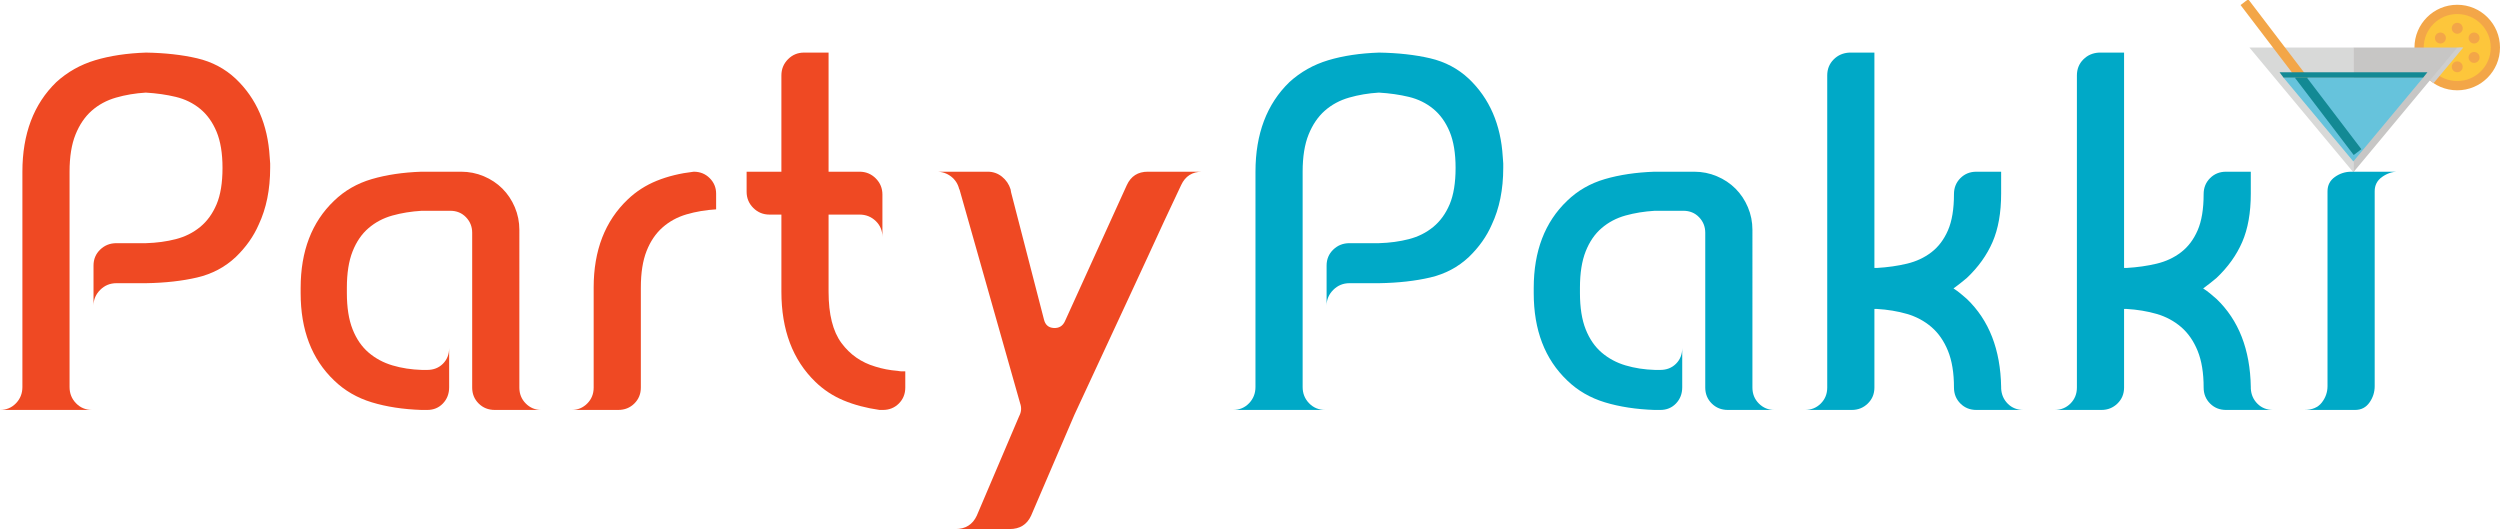 <?xml version="1.0" encoding="utf-8"?>
<!-- Generator: Adobe Illustrator 16.0.0, SVG Export Plug-In . SVG Version: 6.00 Build 0)  -->
<!DOCTYPE svg PUBLIC "-//W3C//DTD SVG 1.1//EN" "http://www.w3.org/Graphics/SVG/1.1/DTD/svg11.dtd">
<svg version="1.1" id="Layer_1" xmlns="http://www.w3.org/2000/svg" xmlns:xlink="http://www.w3.org/1999/xlink" x="0px" y="0px"
	 width="520px" height="110.044px" viewBox="0 0 520 110.044" enable-background="new 0 0 520 110.044" xml:space="preserve">
<path fill="#F3A648" d="M520,9.889c0,4.914-3.981,8.894-8.895,8.894c-4.912,0-8.896-3.98-8.896-8.894
	c0-4.913,3.983-8.897,8.896-8.897C516.019,0.992,520,4.976,520,9.889"/>
<path fill="#FDC63B" d="M511.105,16.86c-3.845,0-6.972-3.127-6.972-6.97c0-3.846,3.127-6.973,6.972-6.973
	c3.846,0,6.972,3.126,6.972,6.973C518.077,13.732,514.951,16.86,511.105,16.86"/>
<path fill="#F3A648" d="M512.246,5.883c0,0.629-0.511,1.139-1.141,1.139c-0.629,0-1.138-0.51-1.138-1.139
	c0-0.628,0.509-1.138,1.138-1.138C511.735,4.745,512.246,5.255,512.246,5.883"/>
<path fill="#F3A648" d="M508.172,6.917c0.545,0.318,0.733,1.014,0.42,1.557c-0.316,0.544-1.013,0.733-1.557,0.418
	c-0.544-0.313-0.732-1.012-0.417-1.557C506.932,6.792,507.628,6.603,508.172,6.917"/>
<path fill="#F3A648" d="M507.032,10.964c0.547-0.315,1.245-0.13,1.557,0.415c0.313,0.544,0.128,1.241-0.417,1.556
	c-0.544,0.315-1.241,0.131-1.556-0.418C506.303,11.975,506.491,11.277,507.032,10.964"/>
<path fill="#F3A648" d="M509.974,13.903c0-0.627,0.508-1.134,1.13-1.132c0.626-0.002,1.134,0.505,1.134,1.128
	c0,0.624-0.507,1.132-1.132,1.129C510.481,15.028,509.974,14.522,509.974,13.903"/>
<path fill="#F3A648" d="M514.039,12.937c-0.546-0.317-0.733-1.015-0.419-1.557c0.315-0.546,1.013-0.731,1.559-0.417
	c0.543,0.313,0.732,1.013,0.416,1.557C515.281,13.062,514.581,13.249,514.039,12.937"/>
<path fill="#F3A648" d="M515.179,8.892c-0.546,0.313-1.242,0.129-1.556-0.416c-0.317-0.543-0.13-1.241,0.416-1.56
	c0.542-0.312,1.242-0.124,1.556,0.418C515.908,7.88,515.722,8.578,515.179,8.892"/>
<g>
	<g>
		<defs>
			<rect id="SVGID_1_" x="502.464" y="9.849" width="9.894" height="7.447"/>
		</defs>
		<clipPath id="SVGID_2_">
			<use xlink:href="#SVGID_1_"  overflow="visible"/>
		</clipPath>
		<path clip-path="url(#SVGID_2_)" fill="#CECECE" d="M502.464,11.964c0.53,2.212,1.882,4.106,3.722,5.332l6.172-7.407
			c0,0-0.38-0.09-1.252,0C508.424,11.282,505.646,11.952,502.464,11.964"/>
	</g>
</g>
<polygon fill="#D8D9D8" points="467.88,9.889 489.494,35.835 489.494,9.889 "/>
<polygon fill="#C7C6C5" points="489.494,9.889 489.494,35.835 511.105,9.889 "/>
<rect x="477.556" y="-3.378" transform="matrix(-0.795 0.606 -0.606 -0.795 868.874 -261.242)" fill="#F3A648" width="2.004" height="39.002"/>
<polygon fill="#66C3DC" points="504.007,16.155 474.978,16.155 489.494,33.58 "/>
<polygon fill="#138994" points="489.575,32.246 491.169,31.03 479.843,16.155 477.324,16.155 "/>
<polygon fill="#138994" points="474.978,16.155 474.144,15.028 504.909,15.028 504.007,16.155 "/>
<path fill="#EF4923" d="M30.377,10.939c3.97,0.066,7.511,0.462,10.624,1.188c3.112,0.729,5.792,2.148,8.043,4.262
	c4.301,4.098,6.652,9.514,7.05,16.253c0,0.198,0.016,0.413,0.05,0.645c0.032,0.232,0.05,0.48,0.05,0.742v0.892
	c0,4.494-0.795,8.425-2.383,11.794c-1.059,2.445-2.648,4.691-4.767,6.739C46.792,55.57,44.112,56.99,41,57.717
	c-3.112,0.728-6.654,1.124-10.624,1.188h-6.158c-1.325,0-2.452,0.463-3.377,1.389c-0.925,0.925-1.389,2.016-1.389,3.269v-8.324
	c0-1.32,0.461-2.428,1.386-3.32c0.924-0.892,2.046-1.337,3.366-1.337h6.138c2.244-0.065,4.323-0.348,6.237-0.843
	c1.913-0.495,3.597-1.337,5.049-2.527c1.453-1.19,2.591-2.757,3.417-4.708c0.824-1.948,1.237-4.475,1.237-7.582
	c0-3.038-0.414-5.548-1.239-7.532c-0.827-1.982-1.966-3.567-3.42-4.757c-1.453-1.189-3.138-2.015-5.054-2.478
	c-1.917-0.461-3.999-0.759-6.244-0.892c-2.18,0.133-4.247,0.479-6.193,1.04c-1.95,0.563-3.635,1.472-5.055,2.726
	c-1.422,1.256-2.544,2.908-3.369,4.955c-0.828,2.049-1.239,4.625-1.239,7.73v44.796c0,1.322,0.448,2.445,1.347,3.37
	c0.896,0.926,2.009,1.387,3.339,1.387H0c1.322,0,2.429-0.461,3.321-1.387c0.892-0.925,1.338-2.048,1.338-3.37V35.715
	c0-7.861,2.348-14.073,7.05-18.631c2.316-2.114,5.014-3.633,8.092-4.56C22.88,11.6,26.405,11.072,30.377,10.939"/>
<path fill="#EF4923" d="M112.583,85.268h-9.664c-1.334,0-2.453-0.444-3.355-1.337c-0.9-0.893-1.351-1.998-1.351-3.321V48.401
	c0-1.254-0.431-2.329-1.29-3.221s-1.949-1.337-3.271-1.337h-5.946c-2.18,0.133-4.212,0.462-6.094,0.989
	c-1.883,0.527-3.536,1.399-4.956,2.618c-1.42,1.218-2.527,2.832-3.319,4.841c-0.793,2.011-1.189,4.531-1.189,7.558v1.087
	c0,3.033,0.396,5.551,1.192,7.561c0.795,2.01,1.906,3.624,3.331,4.841c1.425,1.219,3.082,2.108,4.971,2.668
	c1.89,0.561,3.928,0.874,6.116,0.939h1.093c1.325,0,2.418-0.43,3.28-1.288c0.86-0.858,1.292-1.948,1.292-3.272v8.172
	c0,1.338-0.43,2.457-1.291,3.359c-0.861,0.903-1.954,1.354-3.276,1.354h-1.193c-3.839-0.131-7.283-0.66-10.33-1.586
	c-3.045-0.925-5.661-2.442-7.845-4.558c-4.636-4.427-6.954-10.473-6.954-18.138v-1.09c0-7.663,2.317-13.709,6.954-18.136
	c2.184-2.115,4.8-3.618,7.845-4.51c3.046-0.892,6.491-1.404,10.33-1.536h8.245c1.655,0,3.227,0.313,4.717,0.941
	c1.49,0.628,2.782,1.486,3.875,2.577c1.091,1.09,1.952,2.379,2.581,3.866c0.629,1.485,0.945,3.056,0.945,4.707V80.61
	c0,1.323,0.447,2.429,1.339,3.321C110.253,84.824,111.328,85.268,112.583,85.268"/>
<path fill="#EF4923" d="M130.592,41.463c1.734-1.65,3.742-2.94,6.022-3.865c2.278-0.925,4.84-1.552,7.682-1.883
	c1.32,0,2.429,0.447,3.319,1.338c0.892,0.892,1.338,1.967,1.338,3.221v3.271c-2.18,0.133-4.229,0.479-6.144,1.04
	c-1.917,0.563-3.584,1.471-5.005,2.726c-1.421,1.256-2.528,2.891-3.32,4.906c-0.792,2.016-1.188,4.544-1.188,7.581V80.61
	c0,1.322-0.452,2.429-1.353,3.32c-0.901,0.893-2.019,1.337-3.354,1.337h-9.665c1.254,0,2.328-0.444,3.22-1.337
	c0.893-0.892,1.338-1.998,1.338-3.32V59.797C123.484,52.067,125.854,45.957,130.592,41.463"/>
<path fill="#EF4923" d="M188.299,77.241v3.369c0,1.322-0.446,2.429-1.337,3.32c-0.893,0.893-2,1.339-3.32,1.339h-0.496h-0.199
	c-2.774-0.396-5.269-1.058-7.482-1.982c-2.212-0.925-4.168-2.213-5.87-3.865c-4.711-4.559-7.064-10.803-7.064-18.731V44.635h-2.477
	c-1.323,0-2.446-0.462-3.37-1.388c-0.926-0.924-1.387-2.046-1.387-3.37v-4.162h7.234v-20.02c0-1.32,0.457-2.444,1.374-3.37
	c0.915-0.925,2.027-1.386,3.335-1.386h5.104v24.776h6.442c1.32,0,2.443,0.463,3.368,1.388c0.926,0.926,1.389,2.049,1.389,3.369
	v8.821c0-1.321-0.462-2.428-1.389-3.32c-0.925-0.892-2.048-1.338-3.368-1.338h-6.442V60.69c0,4.692,0.892,8.243,2.675,10.652
	c1.785,2.415,4.128,4.05,7.037,4.907c1.453,0.464,3.006,0.761,4.658,0.892c0.331,0.067,0.61,0.1,0.842,0.1H188.299z"/>
<path fill="#EF4923" d="M250.041,35.715c-2.048,0-3.503,0.926-4.361,2.775c-1.321,2.775-2.494,5.27-3.518,7.483
	c-1.024,2.213-2.196,4.757-3.516,7.631c-1.324,2.874-2.676,5.799-4.064,8.771c-3.239,7.002-6.938,14.964-11.1,23.885l-9.019,21.009
	c-0.859,1.849-2.346,2.775-4.459,2.775h-11.298c2.113,0,3.6-0.927,4.459-2.775l8.82-20.711c0.461-0.86,0.528-1.75,0.2-2.677
	l-12.587-44.4c0-0.065-0.017-0.099-0.049-0.099c-0.035,0-0.05-0.032-0.05-0.099c-0.264-1.056-0.827-1.916-1.685-2.577
	c-0.86-0.66-1.85-0.991-2.974-0.991h10.604c1.124,0,2.115,0.348,2.973,1.04c0.858,0.694,1.453,1.571,1.784,2.627l0.099,0.595
	l6.839,26.461c0.263,1.124,0.941,1.72,2.031,1.784c1.09,0.066,1.866-0.396,2.328-1.388l12.389-27.254l0.497-1.09
	c0.855-1.849,2.311-2.775,4.358-2.775h8.127H250.041z"/>
<path fill="#00A9C7" d="M286.857,10.939c3.971,0.066,7.513,0.462,10.625,1.188c3.11,0.729,5.791,2.148,8.042,4.262
	c4.303,4.098,6.652,9.514,7.051,16.253c0,0.198,0.016,0.413,0.05,0.645c0.033,0.232,0.05,0.48,0.05,0.742v0.892
	c0,4.494-0.794,8.425-2.384,11.794c-1.06,2.445-2.647,4.691-4.767,6.739c-2.251,2.115-4.932,3.534-8.042,4.262
	c-3.112,0.728-6.654,1.124-10.625,1.188H280.7c-1.325,0-2.451,0.463-3.378,1.389c-0.926,0.925-1.389,2.016-1.389,3.269v-8.324
	c0-1.32,0.462-2.428,1.386-3.32c0.923-0.892,2.047-1.337,3.367-1.337h6.138c2.243-0.065,4.322-0.348,6.236-0.843
	c1.915-0.495,3.599-1.337,5.05-2.527c1.452-1.19,2.591-2.757,3.417-4.708c0.823-1.948,1.236-4.475,1.236-7.582
	c0-3.038-0.413-5.548-1.238-7.532c-0.827-1.982-1.966-3.567-3.42-4.757c-1.453-1.189-3.139-2.015-5.056-2.478
	c-1.915-0.461-3.996-0.759-6.242-0.892c-2.182,0.133-4.245,0.479-6.193,1.04c-1.951,0.563-3.635,1.472-5.055,2.726
	c-1.422,1.256-2.545,2.908-3.37,4.955c-0.828,2.049-1.238,4.625-1.238,7.73v44.796c0,1.322,0.447,2.445,1.345,3.37
	c0.896,0.926,2.011,1.387,3.342,1.387h-19.156c1.32,0,2.427-0.461,3.32-1.387c0.892-0.925,1.338-2.048,1.338-3.37V35.715
	c0-7.861,2.349-14.073,7.051-18.631c2.315-2.114,5.013-3.633,8.092-4.56C279.361,11.6,282.886,11.072,286.857,10.939"/>
<path fill="#00A9C7" d="M369.065,85.268H359.4c-1.335,0-2.451-0.444-3.354-1.337c-0.901-0.893-1.353-1.998-1.353-3.321V48.401
	c0-1.254-0.431-2.329-1.288-3.221c-0.86-0.892-1.95-1.337-3.271-1.337h-5.947c-2.18,0.133-4.212,0.462-6.095,0.989
	c-1.883,0.527-3.535,1.399-4.954,2.618c-1.423,1.218-2.528,2.832-3.321,4.841c-0.793,2.011-1.188,4.531-1.188,7.558v1.087
	c0,3.033,0.396,5.551,1.191,7.561c0.797,2.01,1.907,3.624,3.331,4.841c1.424,1.219,3.082,2.108,4.971,2.668
	c1.889,0.561,3.927,0.874,6.115,0.939h1.094c1.325,0,2.419-0.43,3.279-1.288c0.861-0.858,1.293-1.948,1.293-3.272v8.172
	c0,1.338-0.431,2.457-1.291,3.359c-0.861,0.903-1.955,1.354-3.276,1.354h-1.194c-3.839-0.131-7.283-0.66-10.329-1.586
	c-3.046-0.925-5.661-2.442-7.844-4.558c-4.638-4.427-6.953-10.473-6.953-18.138v-1.09c0-7.663,2.315-13.709,6.953-18.136
	c2.183-2.115,4.798-3.618,7.844-4.51c3.046-0.892,6.49-1.404,10.329-1.536h8.245c1.654,0,3.229,0.313,4.717,0.941
	c1.49,0.628,2.781,1.486,3.875,2.577c1.092,1.09,1.953,2.379,2.582,3.866c0.628,1.485,0.943,3.056,0.943,4.707V80.61
	c0,1.323,0.446,2.429,1.338,3.321C366.735,84.824,367.808,85.268,369.065,85.268"/>
<path fill="#00A9C7" d="M420.896,85.268h-9.812c-1.322,0-2.428-0.444-3.32-1.337c-0.892-0.893-1.338-1.998-1.338-3.321
	c0-3.038-0.416-5.582-1.247-7.631c-0.832-2.047-1.979-3.699-3.44-4.956c-1.462-1.254-3.157-2.162-5.085-2.725
	c-1.928-0.561-4.021-0.906-6.283-1.039h-0.494V80.61c0,1.323-0.459,2.429-1.375,3.321s-2.027,1.337-3.335,1.337h-9.761
	c1.322,0,2.429-0.444,3.321-1.337c0.892-0.893,1.337-1.998,1.337-3.321V15.696c0-1.321,0.441-2.427,1.324-3.319
	c0.883-0.893,1.979-1.371,3.287-1.438h5.201v44.796h0.494c2.262-0.132,4.355-0.43,6.283-0.892c1.928-0.461,3.623-1.254,5.085-2.378
	c1.462-1.123,2.608-2.642,3.44-4.559c0.831-1.916,1.247-4.426,1.247-7.532c0-1.321,0.446-2.428,1.338-3.32
	c0.893-0.892,1.998-1.337,3.32-1.337h5.153v4.559c0,3.964-0.595,7.318-1.783,10.059c-1.189,2.742-2.974,5.236-5.353,7.482
	c-0.859,0.729-1.784,1.454-2.774,2.18c0.528,0.332,1.006,0.68,1.437,1.041c0.429,0.364,0.876,0.743,1.338,1.141
	c4.624,4.426,7.003,10.538,7.136,18.334v0.296c0.065,1.257,0.527,2.315,1.387,3.173C418.483,84.84,419.572,85.268,420.896,85.268"/>
<path fill="#00A9C7" d="M472.826,85.268h-9.812c-1.321,0-2.427-0.444-3.319-1.337c-0.892-0.893-1.338-1.998-1.338-3.321
	c0-3.038-0.416-5.582-1.247-7.631c-0.832-2.047-1.979-3.699-3.44-4.956c-1.462-1.254-3.157-2.162-5.085-2.725
	c-1.928-0.561-4.022-0.906-6.283-1.039h-0.495V80.61c0,1.323-0.458,2.429-1.374,3.321s-2.028,1.337-3.335,1.337h-9.76
	c1.32,0,2.427-0.444,3.319-1.337c0.892-0.893,1.339-1.998,1.339-3.321V15.696c0-1.321,0.439-2.427,1.322-3.319
	c0.884-0.893,1.979-1.371,3.288-1.438h5.2v44.796h0.495c2.261-0.132,4.355-0.43,6.283-0.892c1.928-0.461,3.623-1.254,5.085-2.378
	c1.462-1.123,2.608-2.642,3.44-4.559c0.831-1.916,1.247-4.426,1.247-7.532c0-1.321,0.446-2.428,1.338-3.32
	c0.893-0.892,1.998-1.337,3.319-1.337h5.153v4.559c0,3.964-0.595,7.318-1.783,10.059c-1.188,2.742-2.973,5.236-5.353,7.482
	c-0.857,0.729-1.783,1.454-2.774,2.18c0.528,0.332,1.007,0.68,1.438,1.041c0.429,0.364,0.875,0.743,1.337,1.141
	c4.624,4.426,7.004,10.538,7.136,18.334v0.296c0.066,1.257,0.528,2.315,1.388,3.173C470.414,84.84,471.505,85.268,472.826,85.268"/>
<path fill="#00A9C7" d="M498.692,35.715c-1.123,0-2.197,0.365-3.22,1.09c-1.025,0.728-1.537,1.719-1.537,2.973v40.534
	c0,1.256-0.363,2.395-1.091,3.419c-0.728,1.025-1.719,1.535-2.972,1.535h-10.604c1.65,0,2.874-0.51,3.667-1.535
	c0.794-1.024,1.189-2.163,1.189-3.419V39.779c0-1.254,0.511-2.246,1.536-2.973c1.023-0.726,2.162-1.09,3.419-1.09H498.692z"/>
</svg>
